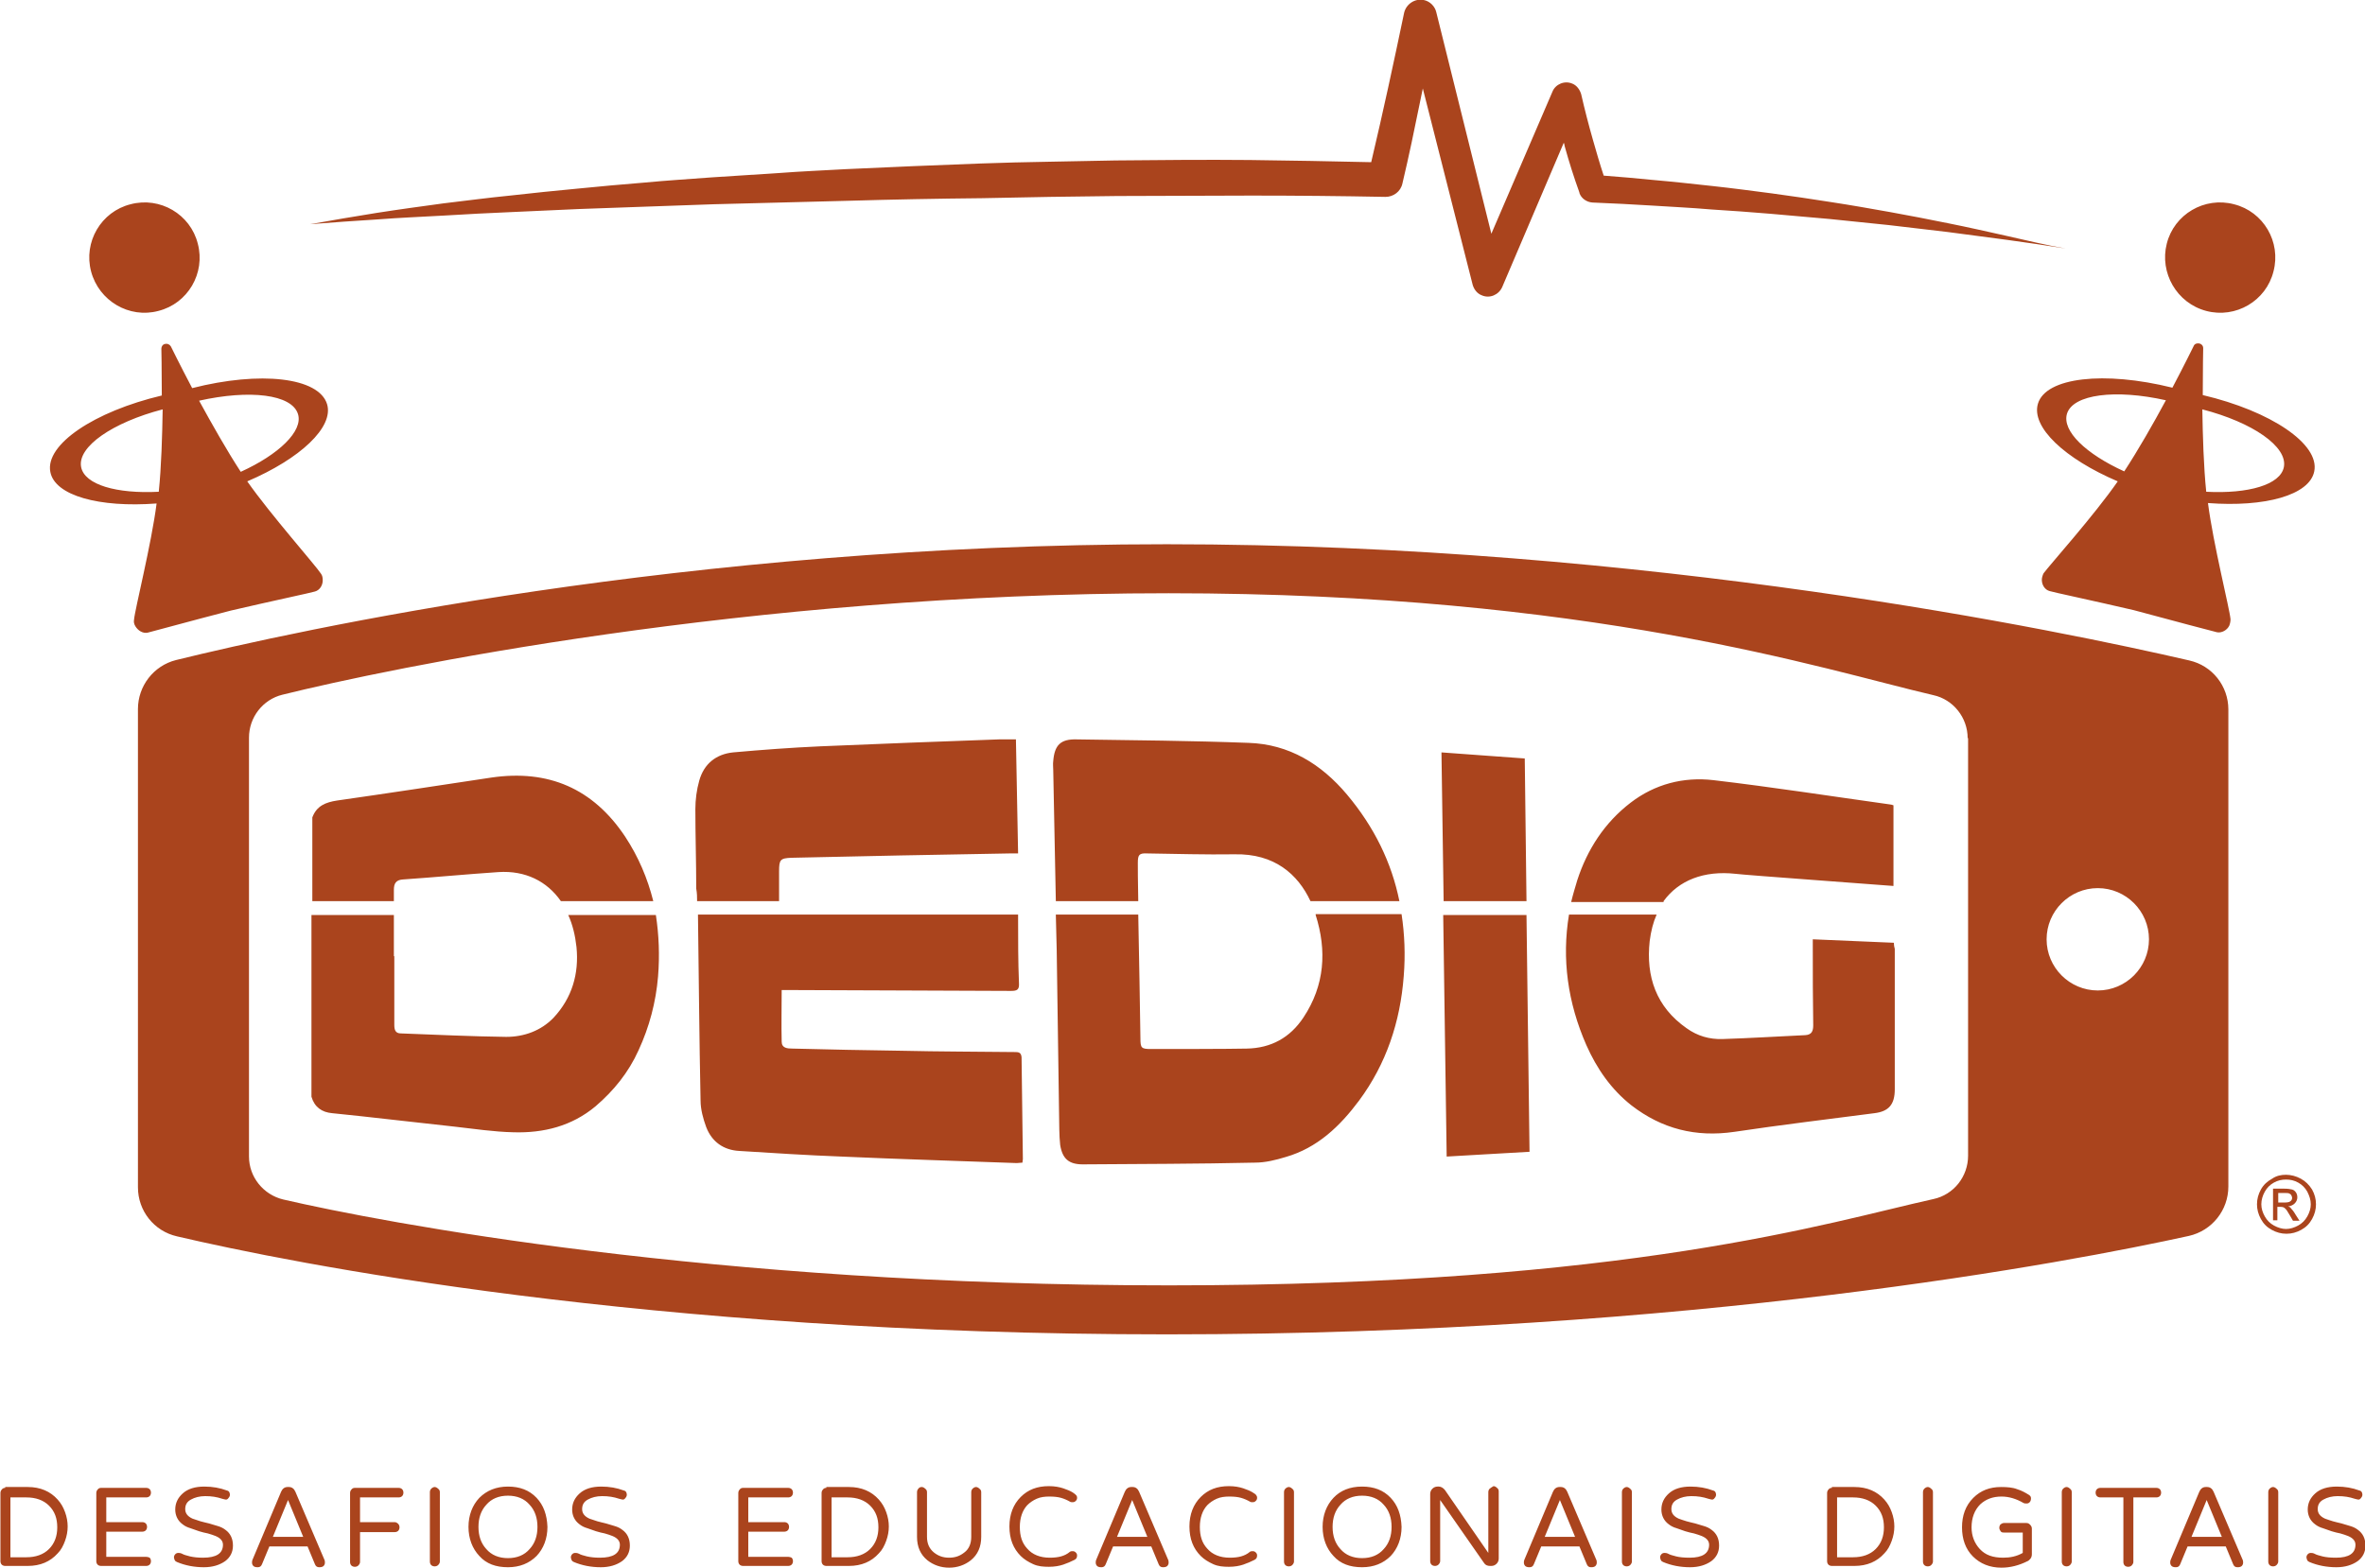 <?xml version="1.0" encoding="utf-8"?>
<!-- Generator: Adobe Illustrator 20.1.0, SVG Export Plug-In . SVG Version: 6.00 Build 0)  -->
<svg version="1.0" id="Camada_1" xmlns="http://www.w3.org/2000/svg" xmlns:xlink="http://www.w3.org/1999/xlink" x="0px" y="0px"
	 viewBox="0 0 545.2 361.5" style="enable-background:new 0 0 545.2 361.5;" xml:space="preserve" preserveAspectRatio="xMinYMin slice">
<style> * {fill: #aa441d; }</style>
<g>
	<g>
		<path d="M527,270.9c1.1,0,2.3,0.3,3.4,0.9c1.1,0.6,1.9,1.4,2.6,2.5c0.6,1.1,0.9,2.2,0.9,3.4c0,1.2-0.3,2.3-0.9,3.4
			c-0.6,1.1-1.4,1.9-2.5,2.5s-2.2,0.9-3.4,0.9s-2.3-0.3-3.4-0.9s-1.9-1.4-2.5-2.5c-0.6-1.1-0.9-2.2-0.9-3.4c0-1.2,0.3-2.3,0.9-3.4
			c0.6-1.1,1.5-1.9,2.6-2.5C524.8,271.1,525.9,270.9,527,270.9z M527,272c-1,0-1.9,0.2-2.8,0.7s-1.6,1.2-2.1,2.1
			c-0.5,0.9-0.8,1.9-0.8,2.9c0,1,0.3,1.9,0.8,2.8c0.5,0.9,1.2,1.6,2.1,2.1c0.9,0.5,1.9,0.8,2.8,0.8s1.9-0.3,2.8-0.8
			c0.9-0.5,1.6-1.2,2.1-2.1c0.5-0.9,0.8-1.8,0.8-2.8c0-1-0.3-1.9-0.8-2.9c-0.5-0.9-1.2-1.6-2.1-2.1S528,272,527,272z M524,281.5
			v-7.4h2.5c0.9,0,1.5,0.1,1.9,0.2c0.4,0.1,0.7,0.4,0.9,0.7c0.2,0.3,0.3,0.7,0.3,1.1c0,0.5-0.2,1-0.6,1.4s-0.9,0.6-1.5,0.7
			c0.3,0.1,0.5,0.2,0.6,0.4c0.3,0.3,0.7,0.8,1.1,1.5l0.9,1.4h-1.5l-0.7-1.2c-0.5-0.9-0.9-1.5-1.2-1.7c-0.2-0.2-0.5-0.3-1-0.3h-0.7
			v3.1H524z M525.2,277.3h1.4c0.7,0,1.2-0.1,1.4-0.3c0.3-0.2,0.4-0.5,0.4-0.8c0-0.2-0.1-0.4-0.2-0.6c-0.1-0.2-0.3-0.3-0.5-0.4
			c-0.2-0.1-0.6-0.1-1.2-0.1h-1.3V277.3z"/>
	</g>
	<path d="M21,62.6c-1.8-6.8,2.3-13.8,9.1-15.5c6.8-1.8,13.8,2.3,15.5,9.1c1.8,6.8-2.3,13.8-9.1,15.5C29.8,73.5,22.8,69.4,21,62.6
		 M508.6,71.7c6.8,1.8,13.8-2.3,15.5-9.1c1.8-6.8-2.3-13.8-9.1-15.5c-6.8-1.8-13.8,2.3-15.5,9.1C497.8,62.9,501.8,69.9,508.6,71.7
		 M462.6,54.4c-4.5-1-8.9-2-13.4-2.9c-4.5-0.9-9-1.8-13.5-2.6c-4.5-0.8-9-1.6-13.6-2.3c-4.5-0.7-9.1-1.4-13.6-2
		c-4.6-0.6-9.1-1.2-13.7-1.7c-4.6-0.5-9.1-1-13.7-1.4c-3.8-0.4-7.6-0.7-11.4-1c-0.9-2.7-1.7-5.5-2.5-8.3c-1-3.5-1.9-7-2.7-10.5
		c-0.3-1-1-2-2-2.4c-1.8-0.8-3.9,0.1-4.6,1.8l0,0l-14.1,32.8L331.1,2.8c-0.3-1.3-1.4-2.5-2.9-2.8c-2-0.4-4,0.9-4.5,2.9l0,0
		c-2.4,11.5-4.9,23.1-7.6,34.5c-9.3-0.2-18.6-0.4-27.9-0.5c-10.4-0.1-20.7,0-31.1,0.1l-15.5,0.3c-5.2,0.1-10.4,0.2-15.5,0.4
		c-10.4,0.4-20.7,0.8-31,1.3c-5.2,0.3-10.3,0.5-15.5,0.9l-15.5,1c-5.2,0.4-10.3,0.7-15.5,1.2c-5.2,0.4-10.3,0.9-15.5,1.4
		c-5.2,0.5-10.3,1-15.5,1.6c-5.1,0.5-10.3,1.2-15.4,1.8c-5.1,0.7-10.3,1.4-15.4,2.2c-5.1,0.8-10.2,1.7-15.3,2.6
		c5.2-0.4,10.3-0.8,15.5-1.1c5.1-0.4,10.3-0.6,15.5-0.9c5.2-0.3,10.3-0.6,15.5-0.8l15.5-0.7c10.3-0.4,20.6-0.7,31-1.1l31-0.8
		c10.3-0.3,20.6-0.5,31-0.6l15.5-0.3l15.5-0.2l31-0.1c10.3,0,20.6,0.1,30.9,0.3l0,0c1.8,0,3.5-1.2,3.9-3.1c1.5-6.3,2.8-12.6,4.1-19
		l0.6-2.9l11.5,45.3l0,0c0.3,1,1,2,2.1,2.4c1.8,0.8,3.9-0.1,4.7-1.9l14.2-33.3c0.1,0.3,0.2,0.6,0.2,0.8c1,3.6,2.1,7.1,3.4,10.7
		l0,0.1c0.4,1.2,1.6,2.1,3,2.2c4.6,0.2,9.1,0.4,13.7,0.7c4.6,0.3,9.1,0.5,13.7,0.9c4.6,0.3,9.1,0.6,13.7,1c4.5,0.4,9.1,0.8,13.6,1.2
		c4.5,0.5,9.1,0.9,13.6,1.4c4.5,0.5,9.1,1.1,13.6,1.6c4.5,0.6,9.1,1.2,13.6,1.8c4.5,0.6,9.1,1.3,13.6,2
		C471.5,56.5,467.1,55.4,462.6,54.4 M504.7,152.3c5.3,1.2,9,5.9,9,11.3v110c0,5.5-3.8,10.2-9.1,11.4c-27.3,6-114.3,22.7-235.6,22.7
		c-120.5,0-202.1-16.5-228.2-22.6c-5.3-1.2-9-5.9-9-11.3V163.5c0-5.3,3.6-10,8.8-11.3c27.7-6.8,117.6-26.7,228.4-26.7
		C380.3,125.5,475.7,145.6,504.7,152.3 M453.6,170.2c0-4.7-3.3-8.9-7.9-9.9c-25.4-5.9-78.7-23.5-176.3-23.5
		c-97.1,0-180.1,17.4-204.3,23.4c-4.5,1.1-7.7,5.2-7.7,9.9v96.6c0,4.7,3.3,8.8,7.9,9.9c22.9,5.3,98.6,19.8,204.2,19.8
		c106.3,0,152.2-14.6,176.2-19.9c4.7-1,8-5.2,8-10V170.2z M483.6,228.4c6.5,0,11.8-5.3,11.8-11.8s-5.3-11.8-11.8-11.8
		c-6.5,0-11.8,5.3-11.8,11.8S477.1,228.4,483.6,228.4 M75.4,93.2C77,98.5,69.2,105.8,57,111c5.4,7.7,15.7,19.3,17,21.3
		c0.3,0.4,0.4,0.9,0.4,1.5c0,1.2-0.7,2.3-1.8,2.6c-0.5,0.2-10.4,2.3-19.4,4.4c-8.9,2.3-18.7,5-19.2,5.1c-1.1,0.2-2.2-0.5-2.8-1.5
		c-0.3-0.5-0.4-1-0.3-1.5c0.2-2.4,4-17.4,5.2-26.8c-13.2,1-23.5-1.8-24.5-7.3c-1.2-6.3,10.1-13.9,25.7-17.6c0-6.2-0.1-10.8-0.1-10.8
		c0-0.5,0.3-1,0.9-1.1c0.5-0.1,1,0.1,1.3,0.6c0,0,2,4.1,4.9,9.6C60,85.5,73.5,87,75.4,93.2 M36.6,113.4c0.6-5.8,0.8-12.9,0.9-19
		c-11.5,3-19.7,8.6-18.8,13.3C19.5,111.8,26.9,113.9,36.6,113.4 M55.5,108.8c8.8-4,14.4-9.4,13.2-13.3c-1.4-4.6-11.2-5.7-22.8-3.1
		C48.8,97.7,52.3,103.9,55.5,108.8 M488.2,111c-12.2-5.2-20-12.5-18.4-17.9c1.8-6.1,15.3-7.6,31-3.7c2.9-5.5,4.9-9.6,4.9-9.6
		c0.2-0.5,0.7-0.7,1.3-0.6c0.5,0.1,0.9,0.5,0.9,1.1c0,0-0.1,4.6-0.1,10.8c15.7,3.7,27,11.3,25.7,17.6c-1.1,5.5-11.4,8.3-24.5,7.3
		c1.2,9.4,5,24.4,5.2,26.8c0,0.5-0.1,1-0.3,1.5c-0.5,1-1.7,1.7-2.8,1.5c-0.5-0.1-10.3-2.7-19.2-5.1c-9-2.1-18.9-4.2-19.4-4.4
		c-1.1-0.3-1.8-1.4-1.8-2.6c0-0.5,0.2-1.1,0.4-1.5C472.5,130.3,482.8,118.8,488.2,111 M507.7,94.4c0.1,6.1,0.3,13.2,0.9,19
		c9.7,0.5,17.1-1.6,17.9-5.7C527.4,103,519.3,97.4,507.7,94.4 M476.5,95.4c-1.2,4,4.4,9.3,13.2,13.3c3.2-4.9,6.7-11,9.6-16.4
		C487.7,89.7,477.9,90.9,476.5,95.4 M1.2,343.1c-0.3,0-0.6,0.1-0.8,0.4c-0.2,0.2-0.3,0.5-0.3,0.8V360c0,0.3,0.1,0.6,0.3,0.8
		s0.5,0.3,0.8,0.3h5.2c2.9,0,5.2-1,6.9-2.9c0.8-0.8,1.3-1.8,1.7-2.9c0.4-1.1,0.6-2.2,0.6-3.3s-0.2-2.2-0.6-3.3
		c-0.4-1.1-0.9-2-1.7-2.9c-1.7-1.9-4-2.9-6.9-2.9H1.2z M2.4,359v-13.7h3.7c2.1,0,3.9,0.6,5.2,1.9c1.3,1.3,1.9,2.9,1.9,5
		c0,2-0.6,3.7-1.9,5c-1.3,1.3-3.1,1.9-5.2,1.9H2.4z M33.7,359h-9.2v-5.8h8.3c0.3,0,0.6-0.1,0.8-0.3c0.2-0.2,0.3-0.5,0.3-0.8
		c0-0.3-0.1-0.6-0.3-0.8c-0.2-0.2-0.5-0.3-0.8-0.3h-8.3v-5.7h9.2c0.3,0,0.6-0.1,0.8-0.3c0.2-0.2,0.3-0.5,0.3-0.8
		c0-0.3-0.1-0.6-0.3-0.8c-0.2-0.2-0.5-0.3-0.8-0.3H23.3c-0.3,0-0.6,0.1-0.8,0.4c-0.2,0.2-0.3,0.5-0.3,0.8V360c0,0.3,0.1,0.6,0.3,0.8
		s0.5,0.3,0.8,0.3h10.4c0.3,0,0.6-0.1,0.8-0.3c0.2-0.2,0.3-0.5,0.3-0.8c0-0.3-0.1-0.6-0.3-0.8C34.3,359.1,34,359,33.7,359z
		 M43.8,358.9c-0.8-0.2-1.5-0.4-1.8-0.6c-0.4-0.2-0.7-0.2-0.9-0.2c-0.3,0-0.5,0.1-0.7,0.3c-0.2,0.2-0.3,0.5-0.3,0.7s0.1,0.5,0.2,0.7
		c0.1,0.2,0.3,0.3,0.5,0.4c1.9,0.8,4,1.2,6.2,1.2c2,0,3.6-0.5,4.9-1.4c1.2-0.9,1.8-2.1,1.8-3.6c0-1.6-0.6-2.8-1.7-3.6
		c-0.5-0.4-1.1-0.7-1.8-0.9c-0.7-0.2-1.3-0.4-2-0.6c-0.7-0.2-1.4-0.3-2-0.5s-1.2-0.4-1.8-0.6c-1.1-0.5-1.7-1.2-1.7-2.2
		c0-1,0.4-1.7,1.3-2.2c0.9-0.5,2-0.8,3.3-0.8c1.5,0,2.7,0.2,3.9,0.6c0.4,0.1,0.7,0.2,0.9,0.2s0.4-0.1,0.6-0.4
		c0.2-0.2,0.3-0.5,0.3-0.7c0-0.5-0.2-0.9-0.7-1c-1.6-0.6-3.3-0.9-5.2-0.9c-2.1,0-3.8,0.5-5,1.6c-1.1,1-1.7,2.2-1.7,3.7
		c0,1.4,0.6,2.6,1.7,3.4c0.5,0.4,1.1,0.7,1.8,0.9c0.7,0.2,1.3,0.5,2,0.7c0.7,0.2,1.4,0.4,2,0.5c0.7,0.2,1.3,0.4,1.8,0.6
		c1.2,0.5,1.7,1.2,1.7,2c0,2-1.5,3-4.6,3C45.6,359.2,44.7,359.1,43.8,358.9z M68.1,344c-0.3-0.7-0.8-1.1-1.5-1.1h-0.3
		c-0.7,0-1.2,0.4-1.5,1.1l-6.6,15.7c-0.1,0.2-0.1,0.4-0.1,0.7c0,0.2,0.1,0.5,0.3,0.7s0.5,0.3,1,0.3c0.5,0,0.8-0.2,1-0.7l1.7-4.1h8.8
		l1.7,4.1c0.2,0.5,0.5,0.7,1,0.7s0.8-0.1,1-0.3s0.3-0.5,0.3-0.7c0-0.2,0-0.5-0.1-0.7L68.1,344z M62.9,354.4l3.5-8.5l3.5,8.5H62.9z
		 M91.9,345.3c0.3,0,0.6-0.1,0.8-0.3c0.2-0.2,0.3-0.5,0.3-0.8c0-0.3-0.1-0.6-0.3-0.8c-0.2-0.2-0.5-0.3-0.8-0.3H81.8
		c-0.3,0-0.6,0.1-0.8,0.4c-0.2,0.2-0.3,0.5-0.3,0.8v15.9c0,0.3,0.1,0.6,0.3,0.8s0.5,0.3,0.8,0.3c0.3,0,0.6-0.1,0.8-0.3
		s0.4-0.5,0.4-0.8v-6.9h8c0.3,0,0.6-0.1,0.8-0.3s0.3-0.5,0.3-0.8c0-0.3-0.1-0.6-0.3-0.8S91.3,351,91,351h-8v-5.7H91.9z M99.4,343.3
		c-0.2,0.2-0.3,0.5-0.3,0.8v16c0,0.3,0.1,0.6,0.3,0.8s0.5,0.3,0.8,0.3c0.3,0,0.6-0.1,0.8-0.3s0.4-0.5,0.4-0.8v-16
		c0-0.3-0.1-0.6-0.4-0.8c-0.2-0.2-0.5-0.4-0.8-0.4C99.9,342.9,99.6,343.1,99.4,343.3z M110.5,345.4c-1.6,1.7-2.5,4-2.5,6.7
		c0,2.7,0.9,5,2.5,6.7c1.6,1.8,3.8,2.6,6.6,2.6c2.7,0,4.9-0.9,6.6-2.6c1.6-1.7,2.5-4,2.5-6.7c-0.1-2.8-0.9-5-2.5-6.7
		c-1.7-1.8-3.9-2.6-6.6-2.6C114.4,342.8,112.2,343.7,110.5,345.4z M112.1,357.2c-1.2-1.3-1.8-3-1.8-5.1c0-2.1,0.6-3.8,1.8-5.1
		c1.2-1.4,2.9-2.1,5-2.1c2.1,0,3.8,0.7,5,2.1c1.2,1.3,1.8,3,1.8,5.1c0,2.1-0.6,3.8-1.8,5.1c-1.2,1.4-2.9,2.1-5,2.1
		C115,359.3,113.3,358.6,112.1,357.2z M135.3,358.9c-0.8-0.2-1.5-0.4-1.8-0.6c-0.4-0.2-0.7-0.2-0.9-0.2c-0.3,0-0.5,0.1-0.7,0.3
		c-0.2,0.2-0.3,0.5-0.3,0.7s0.1,0.5,0.2,0.7c0.1,0.2,0.3,0.3,0.5,0.4c1.9,0.8,4,1.2,6.2,1.2c2,0,3.6-0.5,4.9-1.4
		c1.2-0.9,1.8-2.1,1.8-3.6c0-1.6-0.6-2.8-1.7-3.6c-0.5-0.4-1.1-0.7-1.8-0.9c-0.7-0.2-1.3-0.4-2-0.6c-0.7-0.2-1.4-0.3-2-0.5
		s-1.2-0.4-1.8-0.6c-1.1-0.5-1.7-1.2-1.7-2.2c0-1,0.4-1.7,1.3-2.2c0.9-0.5,2-0.8,3.3-0.8c1.5,0,2.7,0.2,3.9,0.6
		c0.4,0.1,0.7,0.2,0.9,0.2s0.4-0.1,0.6-0.4c0.2-0.2,0.3-0.5,0.3-0.7c0-0.5-0.2-0.9-0.7-1c-1.6-0.6-3.3-0.9-5.2-0.9
		c-2.1,0-3.8,0.5-5,1.6c-1.1,1-1.7,2.2-1.7,3.7c0,1.4,0.6,2.6,1.7,3.4c0.5,0.4,1.1,0.7,1.8,0.9c0.7,0.2,1.3,0.5,2,0.7
		c0.7,0.2,1.4,0.4,2,0.5c0.7,0.2,1.3,0.4,1.8,0.6c1.2,0.5,1.7,1.2,1.7,2c0,2-1.5,3-4.6,3C137.1,359.2,136.2,359.1,135.3,358.9z
		 M181.7,359h-9.2v-5.8h8.3c0.3,0,0.6-0.1,0.8-0.3c0.2-0.2,0.3-0.5,0.3-0.8c0-0.3-0.1-0.6-0.3-0.8c-0.2-0.2-0.5-0.3-0.8-0.3h-8.3
		v-5.7h9.2c0.3,0,0.6-0.1,0.8-0.3c0.2-0.2,0.3-0.5,0.3-0.8c0-0.3-0.1-0.6-0.3-0.8c-0.2-0.2-0.5-0.3-0.8-0.3h-10.4
		c-0.3,0-0.6,0.1-0.8,0.4c-0.2,0.2-0.3,0.5-0.3,0.8V360c0,0.3,0.1,0.6,0.3,0.8s0.5,0.3,0.8,0.3h10.4c0.3,0,0.6-0.1,0.8-0.3
		c0.2-0.2,0.3-0.5,0.3-0.8c0-0.3-0.1-0.6-0.3-0.8C182.3,359.1,182,359,181.7,359z M190.5,343.1c-0.3,0-0.6,0.1-0.8,0.4
		c-0.2,0.2-0.3,0.5-0.3,0.8V360c0,0.3,0.1,0.6,0.3,0.8s0.5,0.3,0.8,0.3h5.2c2.9,0,5.2-1,6.9-2.9c0.8-0.8,1.3-1.8,1.7-2.9
		c0.4-1.1,0.6-2.2,0.6-3.3s-0.2-2.2-0.6-3.3c-0.4-1.1-0.9-2-1.7-2.9c-1.7-1.9-4-2.9-6.9-2.9H190.5z M191.7,359v-13.7h3.7
		c2.1,0,3.9,0.6,5.2,1.9c1.3,1.3,1.9,2.9,1.9,5c0,2-0.6,3.7-1.9,5c-1.3,1.3-3.1,1.9-5.2,1.9H191.7z M224.2,343.3
		c-0.2,0.2-0.3,0.5-0.3,0.8v10.3c0,1.5-0.5,2.8-1.6,3.6c-1,0.8-2.1,1.2-3.5,1.2c-1.4,0-2.5-0.4-3.5-1.2c-1.1-0.9-1.6-2.1-1.6-3.6
		v-10.3c0-0.3-0.1-0.6-0.4-0.8c-0.2-0.2-0.5-0.4-0.8-0.4c-0.3,0-0.6,0.1-0.8,0.4c-0.2,0.2-0.3,0.5-0.3,0.8v10.3
		c0,2.3,0.8,4.1,2.4,5.4c1.4,1.1,3.1,1.7,5,1.7c1.9,0,3.6-0.6,5-1.7c1.6-1.3,2.4-3.1,2.4-5.4v-10.3c0-0.3-0.1-0.6-0.4-0.8
		c-0.2-0.2-0.5-0.4-0.8-0.4C224.7,342.9,224.4,343.1,224.2,343.3z M244.6,358.9c-0.7,0.2-1.6,0.3-2.6,0.3c-2.2,0-4-0.7-5.2-2.1
		c-1.2-1.3-1.7-2.9-1.7-5s0.6-3.8,1.7-5c0.6-0.6,1.3-1.1,2.2-1.5c0.9-0.4,1.9-0.5,2.9-0.5c1.1,0,2,0.1,2.7,0.3
		c0.7,0.2,1.4,0.5,2.1,0.9c0.1,0.1,0.3,0.1,0.6,0.1s0.5-0.1,0.7-0.3c0.2-0.2,0.3-0.4,0.3-0.7s-0.1-0.5-0.2-0.6s-0.4-0.4-0.9-0.7
		c-0.5-0.3-1.2-0.6-2.1-0.9c-0.9-0.3-2-0.5-3.3-0.5c-2.7,0-4.8,0.8-6.5,2.5c-1.7,1.7-2.6,4-2.6,6.8c0,2.9,0.9,5.1,2.6,6.8
		c0.8,0.8,1.8,1.4,2.9,1.9s2.3,0.6,3.6,0.6c1.3,0,2.4-0.2,3.3-0.5c0.9-0.3,1.8-0.7,2.6-1.1c0.4-0.2,0.6-0.5,0.6-1
		c0-0.3-0.1-0.5-0.3-0.7c-0.2-0.2-0.4-0.3-0.7-0.3s-0.4,0-0.6,0.1C246,358.4,245.3,358.7,244.6,358.9z M262.6,344
		c-0.3-0.7-0.8-1.1-1.5-1.1h-0.3c-0.7,0-1.2,0.4-1.5,1.1l-6.6,15.7c-0.1,0.2-0.1,0.4-0.1,0.7c0,0.2,0.1,0.5,0.3,0.7s0.5,0.3,1,0.3
		c0.5,0,0.8-0.2,1-0.7l1.7-4.1h8.8l1.7,4.1c0.2,0.5,0.5,0.7,1,0.7s0.8-0.1,1-0.3s0.3-0.5,0.3-0.7c0-0.2,0-0.5-0.1-0.7L262.6,344z
		 M257.5,354.4l3.5-8.5l3.5,8.5H257.5z M286.1,358.9c-0.7,0.2-1.6,0.3-2.6,0.3c-2.2,0-4-0.7-5.2-2.1c-1.2-1.3-1.7-2.9-1.7-5
		s0.6-3.8,1.7-5c0.6-0.6,1.3-1.1,2.2-1.5c0.9-0.4,1.9-0.5,2.9-0.5c1.1,0,2,0.1,2.7,0.3c0.7,0.2,1.4,0.5,2.1,0.9
		c0.1,0.1,0.3,0.1,0.6,0.1c0.3,0,0.5-0.1,0.7-0.3c0.2-0.2,0.3-0.4,0.3-0.7s-0.1-0.5-0.2-0.6c-0.1-0.2-0.4-0.4-0.9-0.7
		c-0.5-0.3-1.2-0.6-2.1-0.9c-0.9-0.3-2-0.5-3.3-0.5c-2.7,0-4.8,0.8-6.5,2.5c-1.7,1.7-2.6,4-2.6,6.8c0,2.9,0.9,5.1,2.6,6.8
		c0.8,0.8,1.8,1.4,2.9,1.9s2.3,0.6,3.6,0.6c1.3,0,2.4-0.2,3.3-0.5c0.9-0.3,1.8-0.7,2.6-1.1c0.4-0.2,0.6-0.5,0.6-1
		c0-0.3-0.1-0.5-0.3-0.7c-0.2-0.2-0.4-0.3-0.7-0.3c-0.3,0-0.4,0-0.6,0.1C287.5,358.4,286.8,358.7,286.1,358.9z M296.3,343.3
		c-0.2,0.2-0.3,0.5-0.3,0.8v16c0,0.3,0.1,0.6,0.3,0.8c0.2,0.2,0.5,0.3,0.8,0.3c0.3,0,0.6-0.1,0.8-0.3s0.4-0.5,0.4-0.8v-16
		c0-0.3-0.1-0.6-0.4-0.8c-0.2-0.2-0.5-0.4-0.8-0.4C296.8,342.9,296.5,343.1,296.3,343.3z M307.4,345.4c-1.6,1.7-2.5,4-2.5,6.7
		c0,2.7,0.9,5,2.5,6.7c1.6,1.8,3.8,2.6,6.6,2.6c2.7,0,4.9-0.9,6.6-2.6c1.6-1.7,2.5-4,2.5-6.7c-0.1-2.8-0.9-5-2.5-6.7
		c-1.7-1.8-3.9-2.6-6.6-2.6C311.2,342.8,309,343.7,307.4,345.4z M309,357.2c-1.2-1.3-1.8-3-1.8-5.1c0-2.1,0.6-3.8,1.8-5.1
		c1.2-1.4,2.9-2.1,5-2.1c2.1,0,3.8,0.7,5,2.1c1.2,1.3,1.8,3,1.8,5.1c0,2.1-0.6,3.8-1.8,5.1c-1.2,1.4-2.9,2.1-5,2.1
		C311.9,359.3,310.2,358.6,309,357.2z M343.4,343.3c-0.2,0.2-0.3,0.5-0.3,0.8v14l-10-14.5c-0.4-0.5-0.9-0.8-1.4-0.8h-0.3
		c-0.5,0-0.9,0.2-1.2,0.5c-0.3,0.3-0.5,0.7-0.5,1.2v15.5c0,0.3,0.1,0.6,0.3,0.8c0.2,0.2,0.5,0.3,0.8,0.3c0.3,0,0.6-0.1,0.8-0.3
		s0.4-0.5,0.4-0.8v-14.1l10.1,14.5c0.3,0.5,0.8,0.7,1.4,0.7h0.3c0.5,0,0.9-0.2,1.2-0.5c0.3-0.3,0.5-0.7,0.5-1.2v-15.5
		c0-0.3-0.1-0.6-0.4-0.8c-0.2-0.2-0.5-0.4-0.8-0.4C343.9,342.9,343.7,343.1,343.4,343.3z M361.3,344c-0.3-0.7-0.8-1.1-1.5-1.1h-0.3
		c-0.7,0-1.2,0.4-1.5,1.1l-6.6,15.7c-0.1,0.2-0.1,0.4-0.1,0.7c0,0.2,0.1,0.5,0.3,0.7s0.5,0.3,1,0.3c0.5,0,0.8-0.2,1-0.7l1.7-4.1h8.8
		l1.7,4.1c0.2,0.5,0.5,0.7,1,0.7c0.5,0,0.8-0.1,1-0.3s0.3-0.5,0.3-0.7c0-0.2,0-0.5-0.1-0.7L361.3,344z M356.1,354.4l3.5-8.5l3.5,8.5
		H356.1z M374.2,343.3c-0.2,0.2-0.3,0.5-0.3,0.8v16c0,0.3,0.1,0.6,0.3,0.8c0.2,0.2,0.5,0.3,0.8,0.3c0.3,0,0.6-0.1,0.8-0.3
		s0.4-0.5,0.4-0.8v-16c0-0.3-0.1-0.6-0.4-0.8c-0.2-0.2-0.5-0.4-0.8-0.4C374.7,342.9,374.4,343.1,374.2,343.3z M386.4,358.9
		c-0.8-0.2-1.5-0.4-1.8-0.6c-0.4-0.2-0.7-0.2-0.9-0.2c-0.3,0-0.5,0.1-0.7,0.3c-0.2,0.2-0.3,0.5-0.3,0.7s0.1,0.5,0.2,0.7
		c0.1,0.2,0.3,0.3,0.5,0.4c1.9,0.8,4,1.2,6.2,1.2c2,0,3.6-0.5,4.9-1.4c1.2-0.9,1.8-2.1,1.8-3.6c0-1.6-0.6-2.8-1.7-3.6
		c-0.5-0.4-1.1-0.7-1.8-0.9c-0.7-0.2-1.3-0.4-2-0.6c-0.7-0.2-1.4-0.3-2-0.5c-0.7-0.2-1.2-0.4-1.8-0.6c-1.1-0.5-1.7-1.2-1.7-2.2
		c0-1,0.4-1.7,1.3-2.2c0.9-0.5,2-0.8,3.3-0.8c1.5,0,2.7,0.2,3.9,0.6c0.4,0.1,0.7,0.2,0.9,0.2c0.2,0,0.4-0.1,0.6-0.4
		c0.2-0.2,0.3-0.5,0.3-0.7c0-0.5-0.2-0.9-0.7-1c-1.6-0.6-3.3-0.9-5.2-0.9c-2.1,0-3.8,0.5-5,1.6c-1.1,1-1.7,2.2-1.7,3.7
		c0,1.4,0.6,2.6,1.7,3.4c0.5,0.4,1.1,0.7,1.8,0.9c0.7,0.2,1.3,0.5,2,0.7c0.7,0.2,1.4,0.4,2,0.5c0.7,0.2,1.3,0.4,1.8,0.6
		c1.2,0.5,1.7,1.2,1.7,2c0,2-1.5,3-4.5,3C388.2,359.2,387.2,359.1,386.4,358.9z M422.3,343.1c-0.3,0-0.6,0.1-0.8,0.4
		c-0.2,0.2-0.3,0.5-0.3,0.8V360c0,0.3,0.1,0.6,0.3,0.8c0.2,0.2,0.5,0.3,0.8,0.3h5.2c2.9,0,5.2-1,6.9-2.9c0.8-0.8,1.3-1.8,1.7-2.9
		c0.4-1.1,0.6-2.2,0.6-3.3s-0.2-2.2-0.6-3.3c-0.4-1.1-0.9-2-1.7-2.9c-1.7-1.9-4-2.9-6.9-2.9H422.3z M423.5,359v-13.7h3.7
		c2.1,0,3.9,0.6,5.2,1.9c1.3,1.3,1.9,2.9,1.9,5c0,2-0.6,3.7-1.9,5c-1.3,1.3-3.1,1.9-5.2,1.9H423.5z M443.6,343.3
		c-0.2,0.2-0.3,0.5-0.3,0.8v16c0,0.3,0.1,0.6,0.3,0.8c0.2,0.2,0.5,0.3,0.8,0.3c0.3,0,0.6-0.1,0.8-0.3s0.4-0.5,0.4-0.8v-16
		c0-0.3-0.1-0.6-0.4-0.8c-0.2-0.2-0.5-0.4-0.8-0.4C444.1,342.9,443.8,343.1,443.6,343.3z M456.4,357.2c-1.2-1.3-1.9-3-1.9-5
		c0-2.2,0.7-4,2-5.3c1.3-1.2,2.9-1.8,4.9-1.8c1.7,0,3.4,0.5,5.1,1.5c0.2,0.1,0.4,0.1,0.7,0.1s0.5-0.1,0.7-0.3
		c0.2-0.2,0.3-0.5,0.3-0.9s-0.2-0.6-0.5-0.8c-0.8-0.5-1.7-1-2.7-1.3c-1-0.4-2.3-0.5-3.7-0.5c-2.6,0-4.7,0.8-6.4,2.5
		c-1.8,1.8-2.6,4.1-2.6,6.8c0,2.7,0.8,5,2.5,6.7c1.7,1.7,3.9,2.6,6.6,2.6c2,0,4-0.5,6-1.5c0.3-0.1,0.5-0.4,0.7-0.6
		c0.2-0.3,0.3-0.6,0.3-1v-5.9c0-0.3-0.1-0.6-0.4-0.9s-0.5-0.4-0.9-0.4h-5.1c-0.3,0-0.5,0.1-0.8,0.3c-0.2,0.2-0.3,0.5-0.3,0.8
		s0.1,0.5,0.3,0.8s0.5,0.3,0.8,0.3h4.3v4.7c-1.4,0.8-2.9,1.1-4.5,1.1C459.4,359.2,457.7,358.6,456.4,357.2z M475.6,343.3
		c-0.2,0.2-0.3,0.5-0.3,0.8v16c0,0.3,0.1,0.6,0.3,0.8c0.2,0.2,0.5,0.3,0.8,0.3c0.3,0,0.6-0.1,0.8-0.3s0.4-0.5,0.4-0.8v-16
		c0-0.3-0.1-0.6-0.4-0.8c-0.2-0.2-0.5-0.4-0.8-0.4C476.1,342.9,475.8,343.1,475.6,343.3z M497.1,343.1h-12.9c-0.3,0-0.6,0.1-0.8,0.3
		c-0.2,0.2-0.3,0.5-0.3,0.8c0,0.3,0.1,0.6,0.3,0.8s0.5,0.3,0.8,0.3h5.3v14.9c0,0.3,0.1,0.6,0.3,0.8s0.5,0.3,0.8,0.3s0.6-0.1,0.8-0.3
		c0.2-0.2,0.4-0.5,0.4-0.8v-14.9h5.3c0.3,0,0.6-0.1,0.8-0.3c0.2-0.2,0.3-0.5,0.3-0.8c0-0.3-0.1-0.6-0.3-0.8
		C497.7,343.2,497.4,343.1,497.1,343.1z M510.3,344c-0.3-0.7-0.8-1.1-1.5-1.1h-0.3c-0.7,0-1.2,0.4-1.5,1.1l-6.6,15.7
		c-0.1,0.2-0.1,0.4-0.1,0.7c0,0.2,0.1,0.5,0.3,0.7s0.5,0.3,1,0.3c0.5,0,0.8-0.2,1-0.7l1.7-4.1h8.8l1.7,4.1c0.2,0.5,0.5,0.7,1,0.7
		c0.5,0,0.8-0.1,1-0.3s0.3-0.5,0.3-0.7c0-0.2,0-0.5-0.1-0.7L510.3,344z M505.2,354.4l3.5-8.5l3.5,8.5H505.2z M523.2,343.3
		c-0.2,0.2-0.3,0.5-0.3,0.8v16c0,0.3,0.1,0.6,0.3,0.8c0.2,0.2,0.5,0.3,0.8,0.3c0.3,0,0.6-0.1,0.8-0.3s0.4-0.5,0.4-0.8v-16
		c0-0.3-0.1-0.6-0.4-0.8c-0.2-0.2-0.5-0.4-0.8-0.4C523.7,342.9,523.4,343.1,523.2,343.3z M535.4,358.9c-0.8-0.2-1.5-0.4-1.8-0.6
		c-0.4-0.2-0.7-0.2-0.9-0.2c-0.3,0-0.5,0.1-0.7,0.3c-0.2,0.2-0.3,0.5-0.3,0.7s0.1,0.5,0.2,0.7c0.1,0.2,0.3,0.3,0.5,0.4
		c1.9,0.8,4,1.2,6.2,1.2c2,0,3.6-0.5,4.9-1.4c1.2-0.9,1.8-2.1,1.8-3.6c0-1.6-0.6-2.8-1.7-3.6c-0.5-0.4-1.1-0.7-1.8-0.9
		c-0.7-0.2-1.3-0.4-2-0.6c-0.7-0.2-1.4-0.3-2-0.5c-0.7-0.2-1.2-0.4-1.8-0.6c-1.1-0.5-1.7-1.2-1.7-2.2c0-1,0.4-1.7,1.3-2.2
		c0.9-0.5,2-0.8,3.3-0.8c1.5,0,2.7,0.2,3.9,0.6c0.4,0.1,0.7,0.2,0.9,0.2c0.2,0,0.4-0.1,0.6-0.4c0.2-0.2,0.3-0.5,0.3-0.7
		c0-0.5-0.2-0.9-0.7-1c-1.6-0.6-3.3-0.9-5.2-0.9c-2.1,0-3.8,0.5-5,1.6c-1.1,1-1.7,2.2-1.7,3.7c0,1.4,0.6,2.6,1.7,3.4
		c0.5,0.4,1.1,0.7,1.8,0.9c0.7,0.2,1.3,0.5,2,0.7c0.7,0.2,1.4,0.4,2,0.5c0.7,0.2,1.3,0.4,1.8,0.6c1.2,0.5,1.7,1.2,1.7,2
		c0,2-1.5,3-4.5,3C537.2,359.2,536.2,359.1,535.4,358.9z M160.7,207.8h18.9c0-2.3,0-4.6,0-6.9c0-2.7,0.3-3,2.9-3.1
		c16.7-0.4,33.5-0.7,50.2-1c0.6,0,1.2,0,2,0c-0.2-8.8-0.3-17.4-0.5-26.3c-1.4,0-2.7,0-3.9,0c-13.7,0.5-27.4,1-41.2,1.6
		c-6.7,0.3-13.4,0.8-20.1,1.4c-3.9,0.4-6.7,2.6-7.8,6.5c-0.6,2.1-0.9,4.4-0.9,6.6c0,6.1,0.2,12.2,0.2,18.3
		C160.7,206,160.7,206.9,160.7,207.8z M90.8,207.8c0-0.9,0-1.7,0-2.6c0-1.5,0.5-2.3,2.1-2.4c7.3-0.5,14.6-1.2,22-1.7
		c6.2-0.4,11.2,2.1,14.4,6.7h21.3c-1.3-5.2-3.4-10.2-6.5-14.9c-7.4-11.1-17.7-15.5-30.8-13.6c-11.9,1.8-23.7,3.6-35.6,5.3
		c-2.6,0.4-4.7,1.2-5.7,3.9v19.3H90.8z M243.4,207.8h19c-0.1-4.5-0.1-7.9-0.1-8.8c0-1.9,0.3-2.3,2.2-2.2c6.7,0.1,13.4,0.3,20.1,0.2
		c9.2-0.2,14.6,4.6,17.5,10.8h20.5c-1.8-8.9-5.8-17.1-12.1-24.6c-5.9-7-13.3-11.6-22.7-11.9c-13.2-0.5-26.4-0.6-39.6-0.8
		c-3.7-0.1-5.1,1.3-5.4,5c-0.1,0.7,0,1.4,0,2.1C243,187.7,243.2,197.7,243.4,207.8z M383.5,207.8c3.5-4.8,9.3-7.1,16.6-6.3
		c2.3,0.3,32.9,2.5,36.4,2.8v-18.6c-0.3-0.1-0.6-0.2-0.8-0.2c-13.6-1.9-27.1-4-40.7-5.6c-6.9-0.8-13.5,0.9-19.1,5.2
		c-6,4.6-10,10.8-12.3,17.9c-0.5,1.7-1,3.3-1.4,5H383.5z M351.9,207.8c-0.1-10.9-0.3-21.9-0.4-32.9c-6.5-0.5-12.8-0.9-19.2-1.4
		c0.2,11.5,0.3,22.9,0.5,34.3H351.9z M436.6,217.4c-6.3-0.3-12.4-0.5-18.7-0.8c0,0.9,0,1.5,0,2.1c0,5.9,0,11.8,0.1,17.7
		c0,1.3-0.3,2.2-1.8,2.3c-6.4,0.3-12.8,0.7-19.1,0.9c-3,0.1-5.8-0.7-8.3-2.5c-7-4.9-9.4-11.9-8.5-20.1c0.3-2.3,0.8-4.3,1.6-6.1
		h-20.2c-1.7,10.2-0.3,20.3,4,30.1c2.4,5.4,5.7,10.2,10.4,13.9c7,5.4,14.8,7.4,23.7,6.1c10.7-1.6,21.5-2.9,32.3-4.3
		c3.3-0.4,4.7-2,4.7-5.5c0-10.8,0-21.6,0-32.4C436.7,218.5,436.6,218,436.6,217.4z M303.3,211c2.6,8.2,2.1,16.2-2.8,23.6
		c-3.1,4.7-7.5,7.1-13.1,7.2c-3.6,0.1-18.3,0.1-22,0.1c-2.3,0-2.5-0.2-2.5-2.5c-0.1-6.5-0.3-19.1-0.5-28.5h-19
		c0.1,2.7,0.1,5.4,0.2,8.1c0.2,13.8,0.4,27.7,0.6,41.5c0,1.2,0.1,2.4,0.2,3.5c0.5,3.2,2,4.5,5.2,4.5c13.2-0.1,26.5-0.1,39.7-0.4
		c2.4,0,4.8-0.6,7.1-1.3c7.3-2.1,12.5-7.1,16.9-13c6.3-8.5,9.5-18.2,10.3-28.7c0.4-4.9,0.2-9.7-0.5-14.3H303.3z M332.7,211
		c0.3,18.6,0.5,37.1,0.8,55.7c6.4-0.4,12.6-0.7,19.1-1.1c-0.2-18.3-0.5-36.4-0.7-54.6H332.7z M131,211c1,2.2,1.6,4.7,1.9,7.4
		c0.6,6.1-1,11.7-5.3,16.3c-2.9,3-6.8,4.4-10.9,4.4c-8.1-0.1-16.2-0.5-24.3-0.8c-1.3,0-1.5-0.9-1.5-2c0-5.3,0-10.5,0-15.8h-0.1
		c0-3.2,0-6.3,0-9.5h-19v41.9c0.7,2.4,2.4,3.6,4.8,3.8c2.2,0.2,4.5,0.5,6.7,0.7c7.2,0.8,14.4,1.6,21.5,2.4c4.5,0.5,9,1.2,13.6,1.3
		c6.9,0.2,13.4-1.4,18.9-6c4.2-3.6,7.6-7.8,9.9-12.9c2.5-5.4,4-11.1,4.5-17c0.4-4.9,0.2-9.6-0.5-14.2H131z M233.9,242.6
		c-8.7-0.1-17.4-0.1-26.1-0.3c-8.4-0.1-16.7-0.3-25.1-0.5c-1.2,0-2.5-0.1-2.5-1.6c-0.1-3.9,0-7.8,0-11.9c0.7,0,1.3,0,2,0
		c17,0.1,33.9,0.1,50.9,0.2c1.4,0,1.9-0.3,1.8-1.8c-0.2-4.9-0.2-9.9-0.2-14.8c0-0.4,0-0.7,0-1h-73.8c0.2,14.3,0.3,28.6,0.6,42.9
		c0,2,0.6,4.2,1.3,6.1c1.3,3.4,4,5.3,7.6,5.5c7.9,0.5,15.7,1,23.6,1.3c13.4,0.6,26.9,1,40.4,1.5c0.4,0,0.8-0.1,1.3-0.1
		c0-0.3,0.1-0.6,0.1-0.8c-0.1-7.8-0.2-15.7-0.3-23.5C235.4,242.6,234.7,242.6,233.9,242.6z"/>
</g>
</svg>
